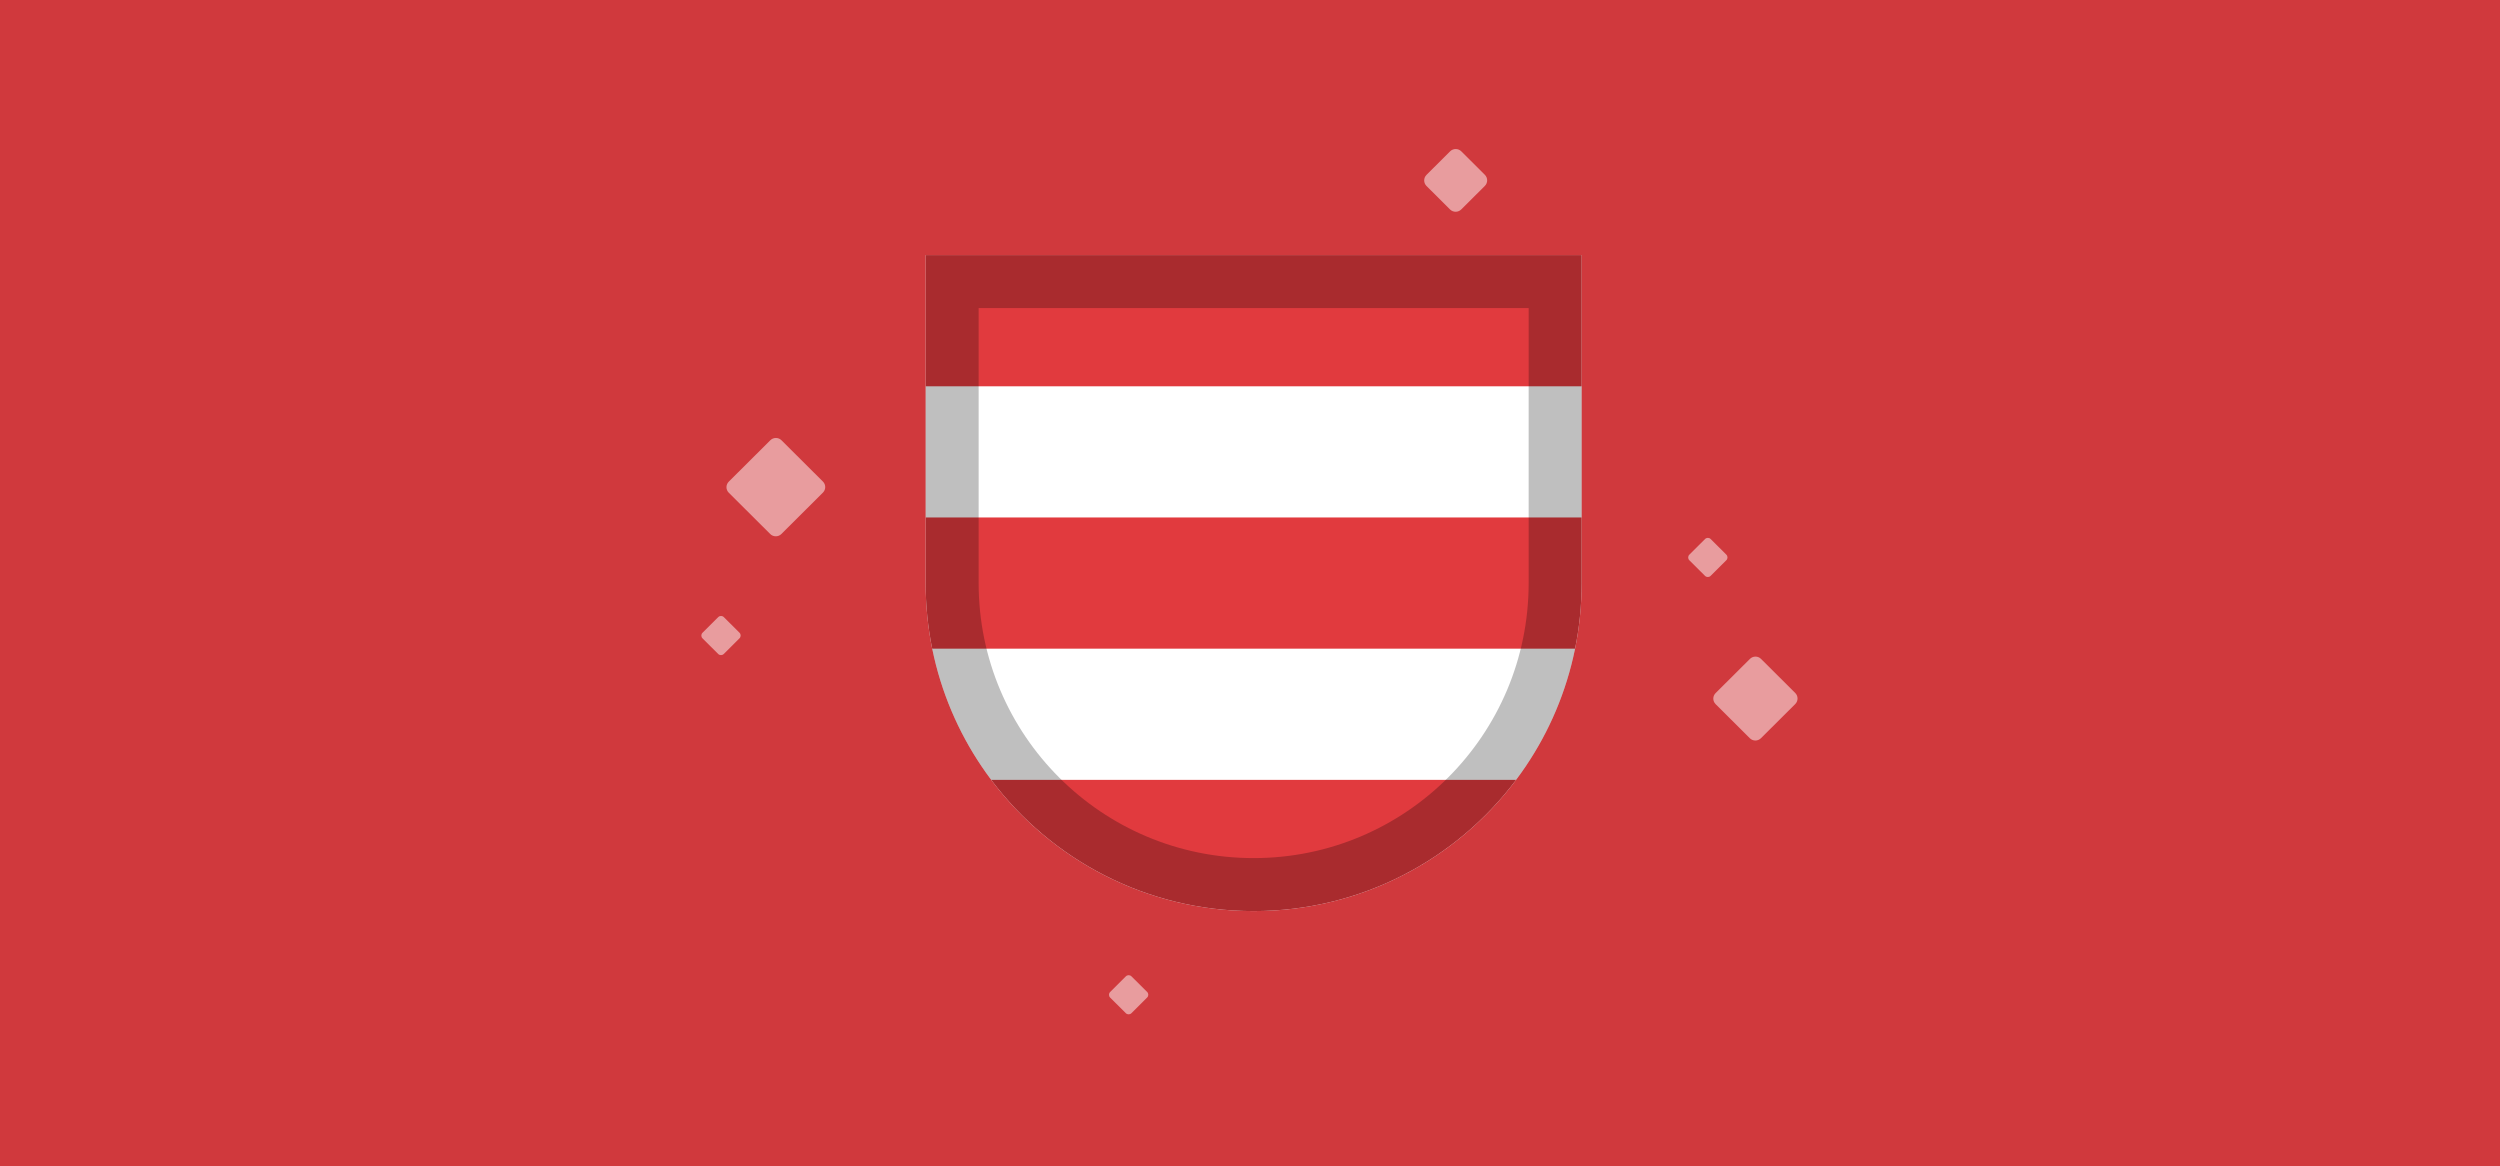 <?xml version="1.0" encoding="UTF-8" standalone="no"?><svg width="343px" height="160px" viewBox="0 0 343 160" version="1.1" xmlns="http://www.w3.org/2000/svg" xmlns:xlink="http://www.w3.org/1999/xlink"><rect x="0" y="0" width="343" height="160" fill="#333333" stroke="none"/><title>clubs_banner_15</title><desc>Created with Sketch.</desc><defs/><g id="Page-1" stroke="none" stroke-width="1" fill="none" fill-rule="evenodd"><g id="clubs_banner_15"><rect id="Rectangle-16-Copy-3" fill="#E13A3E" opacity="0.9" x="0" y="-1.42108547e-14" width="343" height="160"/><g id="Sparkles" transform="translate(96, 20)" fill="#FFFFFF" opacity="0.5"><path d="M102.956,0.764 C103.38,0.342 104.066,0.341 104.489,0.762 L107.722,3.983 C108.144,4.404 108.144,5.087 107.72,5.509 L104.481,8.736 C104.057,9.158 103.371,9.159 102.948,8.738 L99.715,5.517 C99.293,5.096 99.293,4.413 99.717,3.991 L102.956,0.764 Z" id="Rectangle-Copy-12"/><path d="M9.693,40.4 C10.113,39.982 10.801,39.989 11.211,40.398 L16.907,46.072 C17.326,46.489 17.327,47.165 16.906,47.584 L11.199,53.27 C10.779,53.688 10.091,53.68 9.681,53.271 L3.985,47.597 C3.566,47.18 3.565,46.504 3.986,46.085 L9.693,40.4 Z" id="Rectangle-Copy-13"/><path d="M144.087,70.404 C144.509,69.984 145.185,69.976 145.613,70.402 L150.306,75.077 C150.727,75.497 150.734,76.171 150.305,76.598 L145.602,81.282 C145.181,81.702 144.504,81.71 144.076,81.284 L139.383,76.609 C138.962,76.189 138.956,75.515 139.385,75.088 L144.087,70.404 Z" id="Rectangle-Copy-15"/><path d="M2.542,64.667 C2.753,64.456 3.098,64.459 3.306,64.666 L5.461,66.813 C5.672,67.023 5.669,67.367 5.461,67.574 L3.301,69.725 C3.09,69.936 2.745,69.933 2.537,69.726 L0.382,67.579 C0.171,67.369 0.174,67.025 0.382,66.818 L2.542,64.667 Z" id="Rectangle-Copy-16"/><path d="M58.47,113.952 C58.681,113.742 59.026,113.745 59.234,113.952 L61.39,116.099 C61.6,116.309 61.597,116.652 61.389,116.86 L59.229,119.011 C59.018,119.221 58.673,119.219 58.465,119.012 L56.31,116.865 C56.099,116.655 56.102,116.311 56.311,116.104 L58.47,113.952 Z" id="Rectangle-Copy-18"/><path d="M137.936,53.952 C138.147,53.742 138.492,53.745 138.7,53.952 L140.855,56.099 C141.066,56.309 141.063,56.652 140.855,56.86 L138.695,59.011 C138.484,59.221 138.139,59.219 137.931,59.012 L135.776,56.865 C135.565,56.655 135.568,56.311 135.776,56.104 L137.936,53.952 Z" id="Rectangle-Copy-17"/></g><g id="Group" transform="translate(127, 35)"><path d="M0,0 L90,0 L90,45 C90,69.853 69.858,90 45,90 C20.147,90 0,69.858 0,45 L0,0 Z" id="Combined-Shape" fill="#FFFFFF"/><path d="M0,0 L90,0 L90,18 L0,18 L0,0 Z" id="Combined-Shape" fill="#E13A3E"/><path d="M90,40.5 L90,45 C90,48.082 89.69,51.092 89.1,54 L0.9,54 C0.31,51.092 0,48.082 0,45 L0,40.5 L0,36 L90,36 L90,40.5 Z" id="Combined-Shape" fill="#E13A3E"/><path d="M81.005,72 C72.796,82.93 59.726,90 45,90 C30.277,90 17.205,82.931 8.995,72 L81.005,72 Z" id="Combined-Shape" fill="#E13A3E"/><path d="M7.269,45 C7.269,65.837 24.162,82.731 45,82.731 C65.837,82.731 82.731,65.838 82.731,45 L82.731,7.269 L7.269,7.269 L7.269,45 Z M0,0 L90,0 L90,45 C90,69.853 69.851,90 45,90 C20.147,90 0,69.851 0,45 L0,0 Z" id="Mask" fill-opacity="0.25" fill="#000000" fill-rule="nonzero"/></g></g></g></svg>